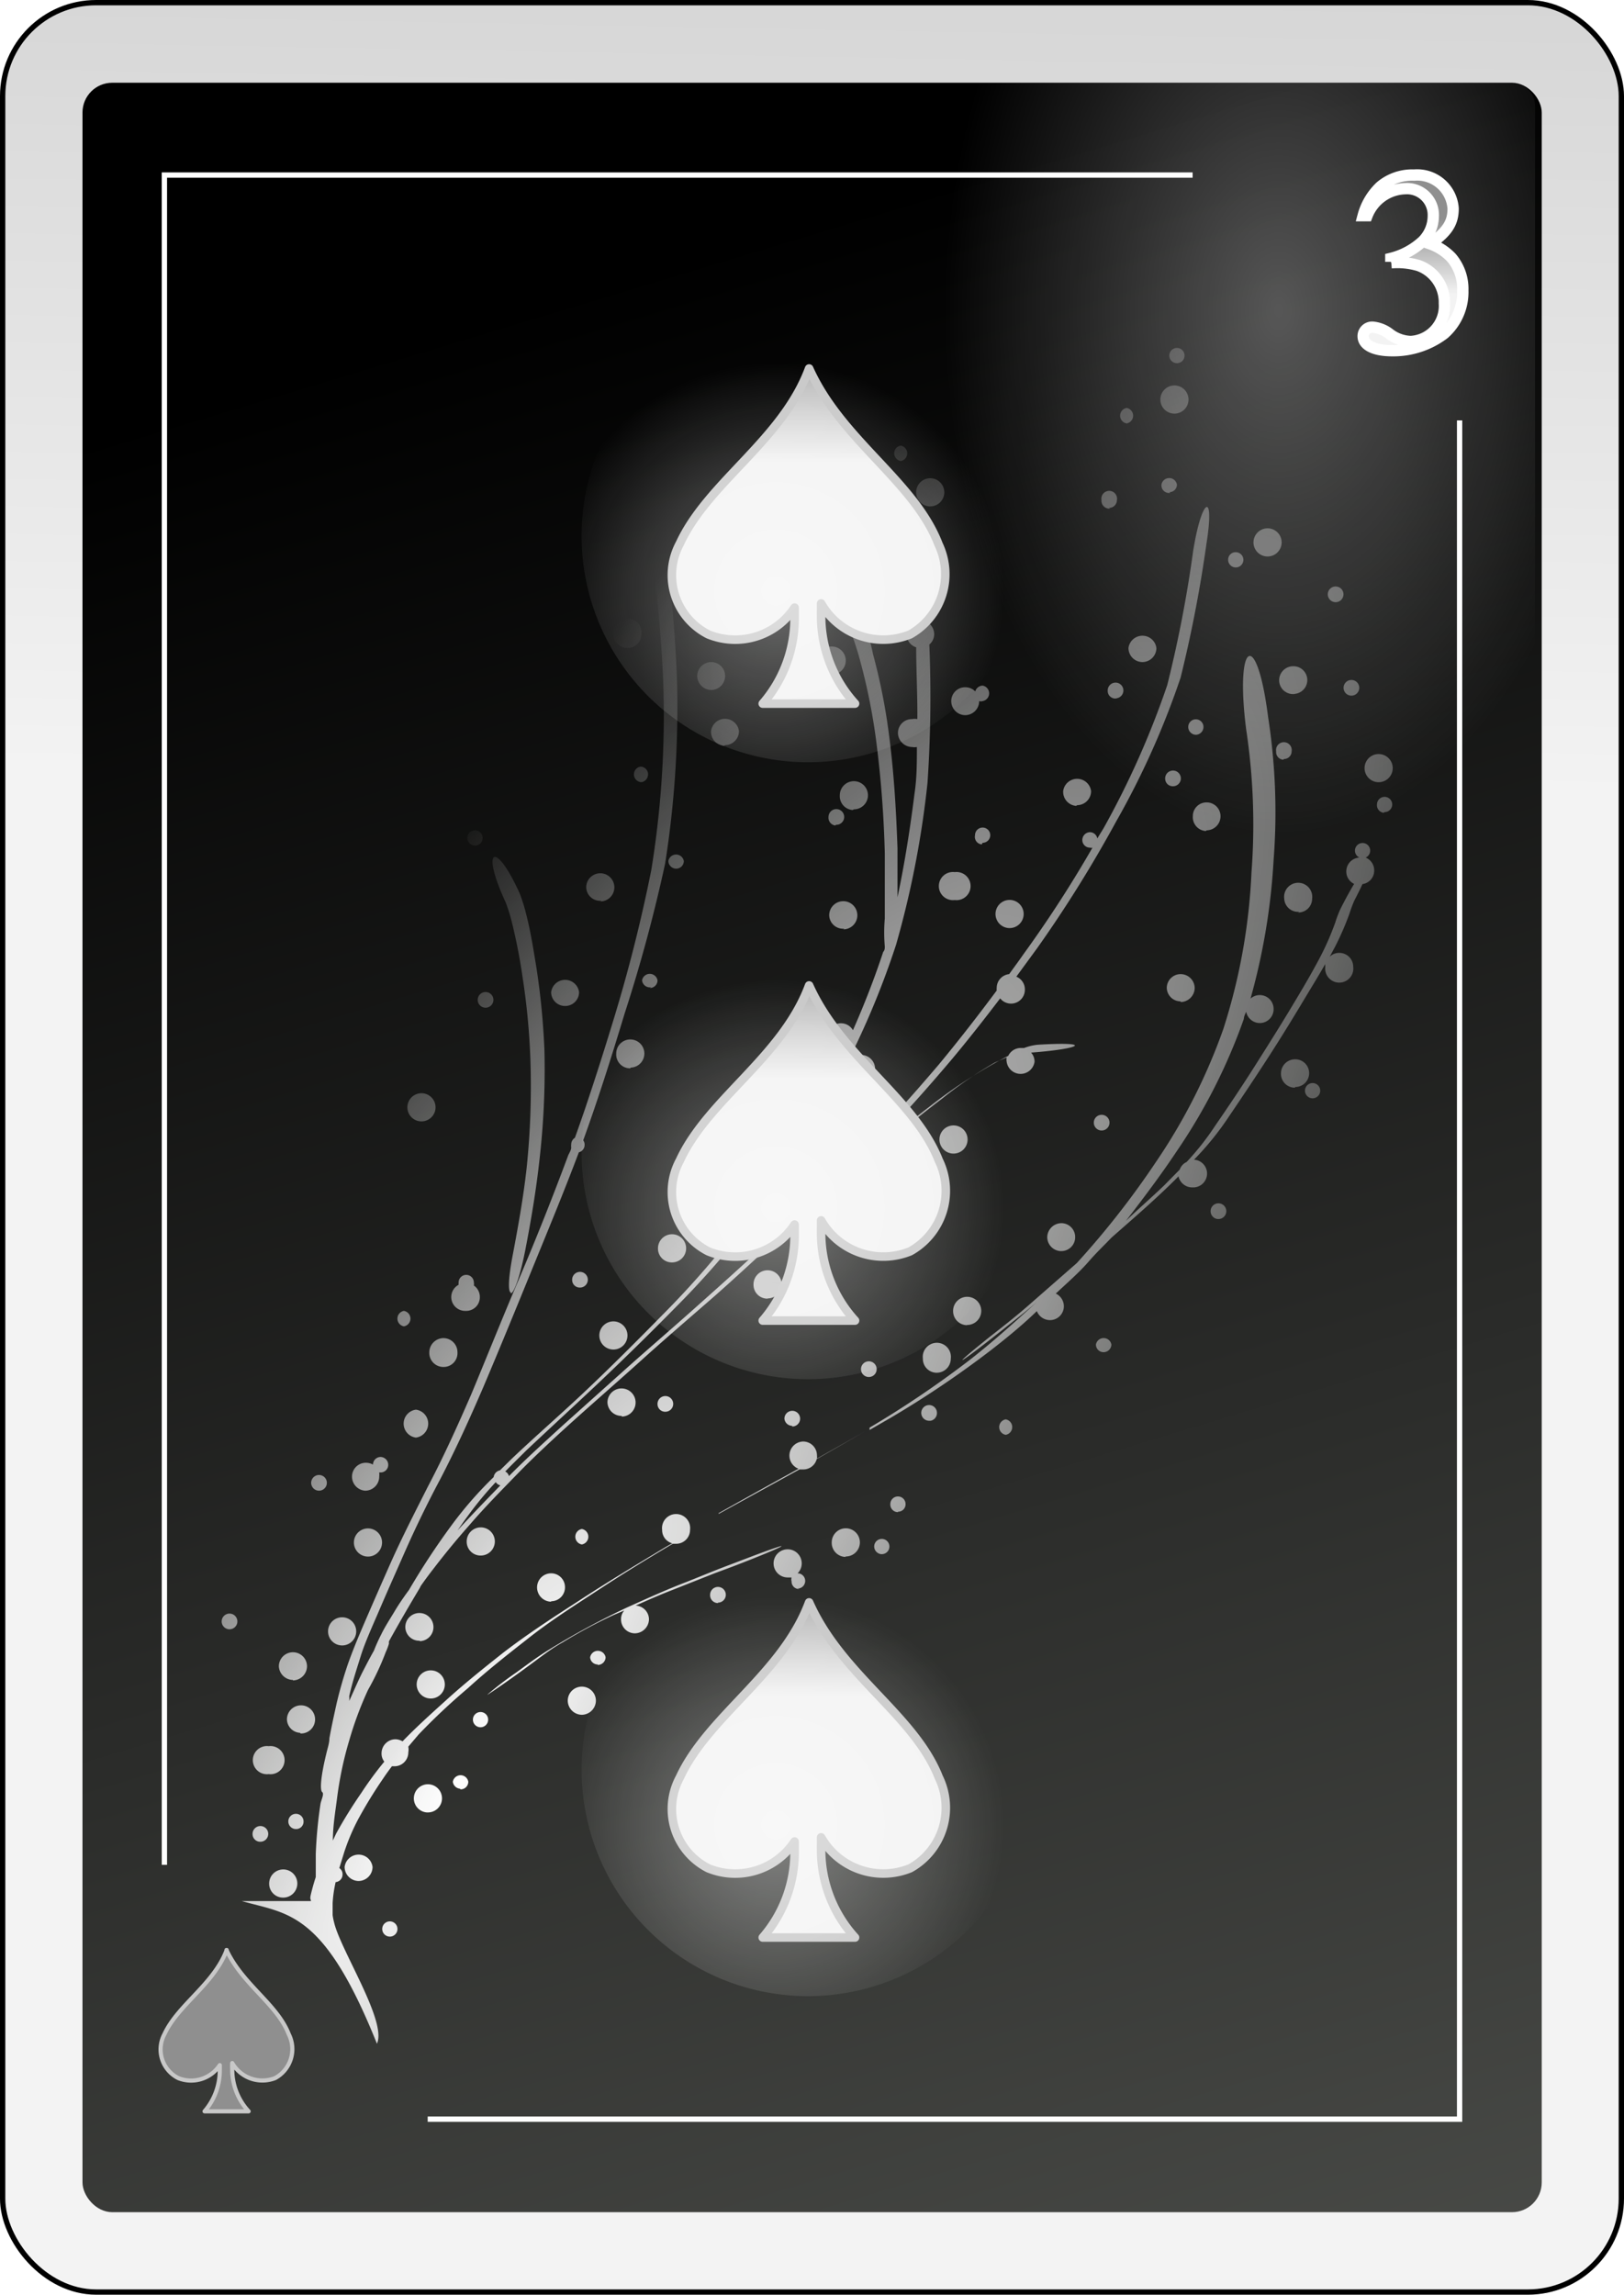 <?xml version="1.0" encoding="UTF-8" standalone="no"?>
<svg
   id="svg2"
   viewBox="0 0 70.38 99.42"
   version="1.1"
   sodipodi:docname="3S.svg"
   inkscape:version="1.3.2 (091e20e, 2023-11-25, custom)"
   width="70.38"
   height="99.42"
   xmlns:inkscape="http://www.inkscape.org/namespaces/inkscape"
   xmlns:sodipodi="http://sodipodi.sourceforge.net/DTD/sodipodi-0.dtd"
   xmlns:xlink="http://www.w3.org/1999/xlink"
   xmlns="http://www.w3.org/2000/svg"
   xmlns:svg="http://www.w3.org/2000/svg"
   xmlns:rdf="http://www.w3.org/1999/02/22-rdf-syntax-ns#"
   xmlns:cc="http://creativecommons.org/ns#"
   xmlns:dc="http://purl.org/dc/elements/1.1/">
  <sodipodi:namedview
     id="namedview6"
     pagecolor="#ffffff"
     bordercolor="#000000"
     borderopacity="0.25"
     inkscape:showpageshadow="2"
     inkscape:pageopacity="0.0"
     inkscape:pagecheckerboard="0"
     inkscape:deskcolor="#d1d1d1"
     inkscape:zoom="15.285714"
     inkscape:cx="34.771029"
     inkscape:cy="50.07944"
     inkscape:window-width="3840"
     inkscape:window-height="2054"
     inkscape:window-x="-11"
     inkscape:window-y="-11"
     inkscape:window-maximized="1"
     inkscape:current-layer="svg2" />
  <defs
     id="defs6">
    <style
       id="style1">
      .cls-1 {
        filter: url(#filter63625-0);
      }

      .cls-2 {
        stroke: #000;
        fill: url(#linear-gradient);
      }

      .cls-2, .cls-6 {
        stroke-miterlimit: 10;
        stroke-width: 0.23px;
      }

      .cls-3 {
        fill: url(#linear-gradient-2);
      }

      .cls-4 {
        opacity: 0.31;
        fill: url(#radial-gradient);
      }

      .cls-11, .cls-13, .cls-15, .cls-4, .cls-5 {
        isolation: isolate;
      }

      .cls-5 {
        opacity: 0.32;
        fill: url(#radial-gradient-2);
      }

      .cls-6 {
        fill: none;
      }

      .cls-6, .cls-8 {
        stroke: #fff;
      }

      .cls-10, .cls-12, .cls-14, .cls-7 {
        stroke: #c8c8c8;
        stroke-linejoin: round;
      }

      .cls-7 {
        stroke-width: 0.18px;
        fill: url(#linear-gradient-3);
      }

      .cls-8 {
        stroke-width: 0.49px;
        fill: url(#linear-gradient-4);
      }

      .cls-9 {
        fill: url(#radial-gradient-3);
      }

      .cls-10, .cls-12, .cls-14 {
        stroke-width: 0.37px;
      }

      .cls-10 {
        fill: url(#linear-gradient-5);
      }

      .cls-11, .cls-13, .cls-15 {
        opacity: 0.4;
      }

      .cls-11 {
        fill: url(#radial-gradient-4);
      }

      .cls-12 {
        fill: url(#linear-gradient-6);
      }

      .cls-13 {
        fill: url(#radial-gradient-5);
      }

      .cls-14 {
        fill: url(#linear-gradient-7);
      }

      .cls-15 {
        fill: url(#radial-gradient-6);
      }
    </style>
    <filter
       id="filter63625-0"
       name="filter63625-0"
       x="-0.129"
       y="-0.091"
       width="1.257"
       height="1.182">
      <feGaussianBlur
         result="feGaussianBlur63627-4"
         stdDeviation="3.76"
         id="feGaussianBlur1" />
    </filter>
    <linearGradient
       id="linear-gradient"
       x1="-1320.86"
       y1="-2184.77"
       x2="-1311.38"
       y2="-1670.26"
       gradientTransform="matrix(0.23,0,0,-0.23,341.59,-459.34)"
       gradientUnits="userSpaceOnUse">
      <stop
         offset="0"
         stop-color="#f3f3f3"
         id="stop1" />
      <stop
         offset="1"
         stop-color="#8f8f8f"
         id="stop2" />
    </linearGradient>
    <linearGradient
       id="linear-gradient-2"
       x1="-1744.28"
       y1="-1959.13"
       x2="-1612"
       y2="-2396.85"
       gradientTransform="matrix(0.24,0,0,-0.24,445.52,-446.59)"
       gradientUnits="userSpaceOnUse">
      <stop
         offset="0"
         id="stop3" />
      <stop
         offset="1"
         stop-color="#555753"
         id="stop4" />
    </linearGradient>
    <radialGradient
       id="radial-gradient"
       cx="2152.72"
       cy="6292.2"
       r="58.68"
       gradientTransform="matrix(-0.23,0,0,0.21,503.1,-1201.62)"
       gradientUnits="userSpaceOnUse">
      <stop
         offset="0"
         stop-color="#fff"
         id="stop5" />
      <stop
         offset="1"
         stop-color="#fff"
         stop-opacity="0"
         id="stop6" />
    </radialGradient>
    <radialGradient
       id="radial-gradient-2"
       cx="-1354.65"
       cy="-1180.43"
       r="63.15"
       gradientTransform="matrix(0.23,0,0,-0.36,374.16,-402.09)"
       xlink:href="#radial-gradient" />
    <linearGradient
       id="linear-gradient-3"
       x1="-7106.77"
       y1="-12405.3"
       x2="-7106.77"
       y2="-12350.77"
       gradientTransform="matrix(0.06,0,0,-0.06,453.32,-625.49)"
       xlink:href="#linear-gradient" />
    <linearGradient
       id="linear-gradient-4"
       x1="81.81"
       y1="893.16"
       x2="81.81"
       y2="896.44"
       gradientTransform="matrix(1,0,0,-1,-13.4,915.32)"
       xlink:href="#linear-gradient" />
    <radialGradient
       id="radial-gradient-3"
       cx="550.13"
       cy="1337"
       r="25.37"
       gradientTransform="matrix(0.83,0.56,2.15,-3.16,-3303.94,4003.06)"
       xlink:href="#radial-gradient" />
    <linearGradient
       id="linear-gradient-5"
       x1="-3407.48"
       y1="-5424.1"
       x2="-3407.48"
       y2="-5369.56"
       gradientTransform="matrix(0.13,0,0,-0.12,477.01,-621.46)"
       xlink:href="#linear-gradient" />
    <radialGradient
       id="radial-gradient-4"
       cx="-470.99"
       cy="-791.6"
       r="26.74"
       gradientTransform="matrix(0.37,0,0,-0.37,215.07,-257.88)"
       xlink:href="#radial-gradient" />
    <linearGradient
       id="linear-gradient-6"
       x1="-3407.48"
       y1="-5424.1"
       x2="-3407.48"
       y2="-5369.56"
       gradientTransform="matrix(0.13,0,0,-0.12,477.01,-568)"
       xlink:href="#linear-gradient" />
    <radialGradient
       id="radial-gradient-5"
       cx="-470.99"
       cy="-791.6"
       r="26.74"
       gradientTransform="matrix(0.37,0,0,-0.37,215.07,-204.42)"
       xlink:href="#radial-gradient" />
    <linearGradient
       id="linear-gradient-7"
       x1="-3407.48"
       y1="-5424.1"
       x2="-3407.48"
       y2="-5369.56"
       gradientTransform="matrix(0.13,0,0,-0.12,477.01,-594.73)"
       xlink:href="#linear-gradient" />
    <radialGradient
       id="radial-gradient-6"
       cx="-470.99"
       cy="-791.6"
       r="26.74"
       gradientTransform="matrix(0.37,0,0,-0.37,215.07,-231.15)"
       xlink:href="#radial-gradient" />
    <linearGradient
       inkscape:collect="always"
       xlink:href="#linear-gradient"
       id="linearGradient1"
       gradientUnits="userSpaceOnUse"
       gradientTransform="matrix(0.23,0,0,-0.23,341.59,-459.34)"
       x1="-1320.86"
       y1="-2184.77"
       x2="-1311.38"
       y2="-1670.26" />
    <radialGradient
       inkscape:collect="always"
       xlink:href="#radial-gradient"
       id="radialGradient1"
       gradientUnits="userSpaceOnUse"
       gradientTransform="matrix(-0.23,0,0,0.21,503.1,-1201.62)"
       cx="2152.72"
       cy="6292.2"
       r="58.68" />
  </defs>
  <title
     id="title6">Three of Spades</title>
  <g
     id="_3_spade"
     data-name="3_spade"
     transform="translate(-7.175,-9.415)">
    <g
       id="use70769">
      <g
         id="g65584">
        <rect
           id="rect65588"
           class="cls-2"
           x="7.29"
           y="9.53"
           width="70.15"
           height="99.19"
           rx="4.05"
           ry="4.05"
           style="fill:url(#linearGradient1)" />
        <rect
           id="rect3662"
           class="cls-3"
           x="10.75"
           y="13"
           width="63.24"
           height="92.26"
           rx="1.29"
           ry="1.29"
           style="fill:url(#linear-gradient-2)" />
        <rect
           id="rect65592"
           class="cls-4"
           x="10.99"
           y="81.02"
           width="26.55"
           height="24.28"
           style="fill:url(#radialGradient1)" />
        <path
           id="rect65594"
           class="cls-5"
           d="m 46.2,13 h 26.5 a 1,1 0 0 1 1,1 v 43.2 a 1,1 0 0 1 -1,1 H 46.2 a 1,1 0 0 1 -1,-1 V 14 a 1,1 0 0 1 1,-1 z"
           style="fill:url(#radial-gradient-2)" />
        <path
           id="path65596"
           class="cls-6"
           d="M 25.71,101.23 H 70.43 V 27.63 M 58.86,17 H 14.3 v 73.21" />
      </g>
    </g>
    <g
       id="use74184">
      <path
         id="path74108"
         class="cls-7"
         d="m 17,93.9 c -0.56,1.49 -2.11,2.37 -2.7,3.65 a 1.39,1.39 0 0 0 0.6,1.9 1.49,1.49 0 0 0 1.8,-0.56 v 0.2 a 2.71,2.71 0 0 1 -0.66,1.8 h 1.91 a 2.66,2.66 0 0 1 -0.71,-1.84 2,2 0 0 1 0,-0.25 1.51,1.51 0 0 0 1.86,0.65 1.43,1.43 0 0 0 0.59,-1.9 c -0.5,-1.3 -2,-2.15 -2.7,-3.65 z"
         style="fill:url(#linear-gradient-3)" />
    </g>
    <path
       id="use3999"
       class="cls-8"
       d="m 67.47,20.8 a 3.21,3.21 0 0 1 1.18,0.12 1.69,1.69 0 0 1 1.12,1.64 1.54,1.54 0 0 1 -1.46,1.65 1.59,1.59 0 0 1 -0.93,-0.34 1.41,1.41 0 0 0 -0.71,-0.28 0.39,0.39 0 0 0 -0.42,0.39 c 0,0.39 0.48,0.63 1.25,0.63 a 3.64,3.64 0 0 0 2.26,-0.74 2.4,2.4 0 0 0 0.81,-1.87 2.09,2.09 0 0 0 -0.5,-1.43 2.35,2.35 0 0 0 -0.92,-0.59 c 0.76,-0.52 1,-0.93 1,-1.53 A 1.56,1.56 0 0 0 68.46,17 2.13,2.13 0 0 0 67,17.5 2.69,2.69 0 0 0 66.25,18.76 h 0.17 a 1.83,1.83 0 0 1 1.65,-1.17 1.14,1.14 0 0 1 1.22,1.18 1.55,1.55 0 0 1 -0.44,1.08 3.14,3.14 0 0 1 -1.4,0.76 v 0.15"
       style="fill:url(#linear-gradient-4)" />
    <path
       id="path4144"
       class="cls-9"
       d="m 23.49,98 c 0.53,-0.91 -1.57,-4.1 -1.84,-5.31 a 2.65,2.65 0 0 1 -0.06,-0.3 c 0,-0.17 0,-0.35 0,-0.52 a 5.54,5.54 0 0 1 0.13,-0.91 0.33,0.33 0 0 0 0.3,-0.33 0.32,0.32 0 0 0 -0.14,-0.28 l 0.21,-0.68 a 9.15,9.15 0 0 1 0.61,-1.44 19.74,19.74 0 0 1 1.08,-1.76 c 0.12,-0.18 0.25,-0.36 0.38,-0.53 h 0.11 a 0.6,0.6 0 0 0 0.6,-0.6 0.7,0.7 0 0 0 0,-0.25 l 0.45,-0.53 a 27.46,27.46 0 0 1 2.13,-2 c 0.81,-0.74 1.67,-1.42 2.54,-2.1 1,-0.8 2.11,-1.5 3.21,-2.22 1.1,-0.72 2.07,-1.31 3.13,-1.94 h 0.15 a 0.6,0.6 0 0 0 0.6,-0.6 0.61,0.61 0 1 0 -1.21,0 0.59,0.59 0 0 0 0.44,0.58 l -0.3,0.17 c -1.28,0.77 -2.56,1.54 -3.81,2.36 -1.1,0.71 -2.19,1.42 -3.23,2.22 -0.86,0.68 -1.72,1.37 -2.53,2.11 -0.62,0.56 -1.24,1.12 -1.82,1.72 a 0.63,0.63 0 0 0 -0.31,-0.09 0.61,0.61 0 0 0 -0.6,0.61 0.56,0.56 0 0 0 0.12,0.36 15.06,15.06 0 0 0 -1,1.36 19.84,19.84 0 0 0 -1.09,1.76 l -0.14,0.3 c 0,-0.61 0.1,-1.21 0.18,-1.82 a 15.47,15.47 0 0 1 0.53,-2.52 15.27,15.27 0 0 1 0.82,-2.2 11.32,11.32 0 0 0 0.76,-1.62 2.79,2.79 0 0 0 0.14,-0.37 1,1 0 0 1 0,-0.1 c 0.43,-0.78 0.88,-1.55 1.34,-2.32 a 0.64,0.64 0 0 1 0.08,-0.14 c 0.17,-0.24 0.34,-0.47 0.52,-0.7 0.49,-0.64 1,-1.26 1.54,-1.87 0.67,-0.78 1.4,-1.52 2.12,-2.26 0.72,-0.74 1.67,-1.62 2.54,-2.4 0.87,-0.78 1.87,-1.65 2.8,-2.49 0.93,-0.84 2,-1.76 3,-2.63 1,-0.87 2.21,-2 3.29,-3 0.57,-0.54 1.13,-1.09 1.69,-1.64 a 10.31,10.31 0 0 0 1.69,-1.33 Q 46.29,58.32 48.02,57 a 17.84,17.84 0 0 1 2.27,-1.55 l 0.51,-0.22 a 0.53,0.53 0 0 0 0,0.18 0.61,0.61 0 0 0 1.21,0 0.59,0.59 0 0 0 -0.15,-0.39 c 2.24,-0.17 2.7,-0.49 0.28,-0.34 a 2.24,2.24 0 0 0 -0.58,0.14 h -0.15 a 0.6,0.6 0 0 0 -0.54,0.34 21.8,21.8 0 0 0 -3.41,2.2 c -1.15,0.88 -2.27,1.81 -3.37,2.75 -0.46,0.38 -0.76,0.66 -0.93,0.82 0.57,-0.57 1.15,-1.14 1.72,-1.72 1.25,-1.26 2.43,-2.58 3.57,-3.93 0.71,-0.85 1.4,-1.73 2.07,-2.61 a 0.6,0.6 0 0 0 1.07,-0.39 0.59,0.59 0 0 0 -0.37,-0.55 l 0.9,-1.23 a 55,55 0 0 0 3.43,-5.5 35.49,35.49 0 0 0 2.79,-6.23 57.07,57.07 0 0 0 1.12,-5.8 c 0.37,-2.33 -0.21,-2 -0.58,0.34 A 54.27,54.27 0 0 1 57.76,39.1 37.49,37.49 0 0 1 55,45.3 l -0.27,0.44 a 0.33,0.33 0 0 0 -0.32,-0.27 0.34,0.34 0 0 0 -0.33,0.34 0.33,0.33 0 0 0 0.33,0.33 0.2,0.2 0 0 0 0.11,0 52.11,52.11 0 0 1 -3,4.63 c -0.2,0.29 -0.41,0.57 -0.61,0.85 a 0.6,0.6 0 0 0 -0.54,0.59 0.49,0.49 0 0 0 0,0.12 c -0.81,1.09 -1.65,2.17 -2.52,3.22 -1.15,1.35 -2.33,2.67 -3.58,3.93 -1.25,1.26 -2.37,2.36 -3.59,3.52 -1.22,1.16 -2.17,2 -3.29,3 -1.12,1 -2,1.75 -3,2.64 l -2.79,2.5 c -0.8,0.73 -1.61,1.46 -2.37,2.23 a 0.29,0.29 0 0 0 -0.16,-0.2 c 0.3,-0.31 0.61,-0.61 0.91,-0.91 1,-0.94 2,-1.86 3,-2.8 q 1.77,-1.67 3.48,-3.41 a 38,38 0 0 0 3.61,-4.19 48,48 0 0 0 3.29,-5.4 35.69,35.69 0 0 0 2.65,-6.12 41.4,41.4 0 0 0 1.36,-7 54.93,54.93 0 0 0 0.08,-6 0.59,0.59 0 0 0 0.21,-0.45 0.61,0.61 0 0 0 -0.24,-0.48 c 0,-0.25 0,-0.5 0,-0.74 0,-0.42 0,-0.84 0,-1.25 -0.08,-2.35 -0.66,-2 -0.57,0.33 0,0.42 0,0.83 0,1.25 0,0.11 0,0.22 0,0.32 a 0.61,0.61 0 0 0 -0.39,0.57 0.6,0.6 0 0 0 0.42,0.57 c 0,1 0.06,2.07 0.05,3.11 a 0.59,0.59 0 0 0 -0.23,0 0.6,0.6 0 0 0 -0.61,0.6 0.62,0.62 0 0 0 0.61,0.61 0.54,0.54 0 0 0 0.21,0 c 0,0.67 0,1.34 -0.1,2 -0.19,1.51 -0.42,3 -0.74,4.51 0,-0.71 0,-1.42 0,-2.13 -0.06,-1.69 -0.16,-3.37 -0.38,-5 A 25.89,25.89 0 0 0 45.01,37.76 10.92,10.92 0 0 0 44.49,36 2,2 0 0 0 44.22,35.56 c -1.91,-1.71 -2.55,-1.32 -0.62,0.37 a 1.57,1.57 0 0 1 0.27,0.43 12,12 0 0 1 0.57,1.64 26.11,26.11 0 0 1 0.69,3.39 47.29,47.29 0 0 1 0.39,5 c 0,0.94 0,1.88 0,2.82 a 6.86,6.86 0 0 0 0,1.21 c 0,0.08 0,0.16 -0.07,0.24 -0.38,1.15 -0.82,2.28 -1.31,3.39 a 0.6,0.6 0 0 0 -1.12,0.3 0.61,0.61 0 0 0 0.6,0.61 h 0.12 c -0.29,0.62 -0.6,1.23 -0.94,1.83 a 47.35,47.35 0 0 1 -3.3,5.41 39,39 0 0 1 -3.62,4.19 c -1.14,1.16 -2.29,2.31 -3.47,3.42 -1,0.94 -2.05,1.85 -3.05,2.8 l -0.52,0.51 a 0.34,0.34 0 0 0 -0.27,0.29 16.78,16.78 0 0 0 -1.76,2 32.06,32.06 0 0 0 -1.91,2.89 c -0.22,0.3 -0.43,0.6 -0.62,0.92 -0.19,0.32 -0.41,0.65 -0.58,1 a 7.65,7.65 0 0 0 -0.32,0.71 v 0 c -0.17,0.3 -0.33,0.61 -0.49,0.92 -0.16,0.31 -0.39,0.84 -0.58,1.26 a 1.55,1.55 0 0 0 0,-0.21 c 0.13,-0.59 0.32,-1.16 0.5,-1.74 0.18,-0.58 0.53,-1.35 0.81,-2 0.35,-0.82 0.71,-1.62 1.07,-2.44 0.48,-1.09 1,-2.16 1.57,-3.23 0.68,-1.31 1.29,-2.65 1.87,-4 0.7,-1.65 1.38,-3.31 2.07,-5 0.69,-1.69 1.41,-3.42 2.06,-5.15 a 0.33,0.33 0 0 0 0.25,-0.33 0.31,0.31 0 0 0 -0.06,-0.19 c 0.66,-1.82 1.24,-3.66 1.8,-5.51 A 66.89,66.89 0 0 0 36,46.83 43.54,43.54 0 0 0 36.52,39.09 c -0.08,-2.64 -0.39,-5.26 -0.71,-7.87 -0.2,-1.57 -0.43,-3.14 -0.68,-4.71 a 5.34,5.34 0 0 0 -0.35,-1.39 0.58,0.58 0 0 0 0.19,0 0.61,0.61 0 1 0 0,-1.21 0.61,0.61 0 0 0 -0.44,1 3.72,3.72 0 0 0 0,1.88 c 0.11,0.7 0.22,1.39 0.32,2.09 a 0.33,0.33 0 0 0 -0.23,-0.09 0.34,0.34 0 1 0 0,0.67 0.32,0.32 0 0 0 0.29,-0.18 c 0.11,0.74 0.21,1.48 0.31,2.22 0,0.19 0,0.38 0.07,0.57 A 0.53,0.53 0 0 0 35.01,32 a 0.61,0.61 0 1 0 0,1.21 0.59,0.59 0 0 0 0.39,-0.15 c 0.25,2.09 0.47,4.2 0.53,6.31 a 41.75,41.75 0 0 1 -0.53,7.74 67.08,67.08 0 0 1 -1.65,6.53 c -0.52,1.7 -1.06,3.4 -1.66,5.07 a 0.34,0.34 0 0 0 -0.16,0.29 0.51,0.51 0 0 0 0,0.13 c 0,0.11 -0.08,0.23 -0.13,0.34 -0.67,1.8 -1.38,3.59 -2.13,5.35 -0.75,1.76 -1.37,3.32 -2.07,5 -0.59,1.36 -1.2,2.71 -1.88,4 -0.54,1.07 -1.09,2.14 -1.58,3.23 -0.36,0.81 -0.72,1.63 -1.07,2.44 -0.35,0.81 -0.57,1.33 -0.81,2 a 18.09,18.09 0 0 0 -0.5,1.74 c -0.11,0.5 -0.22,1 -0.31,1.5 0,0.21 -0.08,0.43 -0.13,0.65 -0.26,1.06 -0.28,1.6 -0.18,1.68 0.1,0.08 -0.06,0.36 -0.08,0.54 a 19.12,19.12 0 0 0 -0.2,2.14 v 1 c -0.08,0.24 -0.15,0.49 -0.21,0.74 -0.06,0.25 0,0.2 0,0.3 h -3 c 2,0.57 3.55,0.41 5.86,6.18 z m 0.59,-4.68 a 0.33,0.33 0 1 0 -0.34,-0.33 0.33,0.33 0 0 0 0.34,0.33 z m -4.63,-1.69 a 0.61,0.61 0 1 0 -0.61,-0.6 0.6,0.6 0 0 0 0.61,0.6 z m 3.26,-0.72 a 0.61,0.61 0 0 0 0.61,-0.61 0.61,0.61 0 0 0 -1.21,0 0.61,0.61 0 0 0 0.6,0.61 z m -4.26,-1.7 a 0.34,0.34 0 1 0 -0.33,-0.33 0.33,0.33 0 0 0 0.33,0.33 z M 20,88.66 A 0.32,0.32 0 0 0 20.33,88.33 0.33,0.33 0 0 0 20,88 0.33,0.33 0 0 0 19.67,88.33 0.33,0.33 0 0 0 20,88.66 Z m 5.71,-0.72 a 0.61,0.61 0 1 0 -0.6,-0.61 0.61,0.61 0 0 0 0.56,0.61 z m 1.43,-1 a 0.33,0.33 0 0 0 0.33,-0.33 0.34,0.34 0 0 0 -0.67,0 0.34,0.34 0 0 0 0.3,0.3 z m -8.32,-0.66 a 0.61,0.61 0 1 0 0,-1.21 0.61,0.61 0 1 0 0,1.21 z m 1.39,-1.76 a 0.61,0.61 0 1 0 -0.6,-0.61 0.6,0.6 0 0 0 0.56,0.58 z M 28,84.25 a 0.33,0.33 0 0 0 0,-0.66 0.33,0.33 0 1 0 0,0.66 z m 4.38,-0.54 A 0.62,0.62 0 0 0 33,83.1 a 0.61,0.61 0 0 0 -1.22,0 0.62,0.62 0 0 0 0.61,0.61 z M 25.92,83 a 0.61,0.61 0 0 0 0,-1.21 0.61,0.61 0 1 0 0,1.21 z m 2.37,-0.15 c 0,0 0.71,-0.46 1.82,-1.28 0.48,-0.35 0.94,-0.72 1.45,-1 a 21.66,21.66 0 0 1 2.2,-1.18 l 0.47,-0.2 a 0.56,0.56 0 0 0 -0.14,0.38 0.6,0.6 0 0 0 0.6,0.61 0.62,0.62 0 0 0 0.61,-0.61 0.6,0.6 0 0 0 -0.58,-0.59 c 0.53,-0.24 1.06,-0.47 1.6,-0.68 l 1.82,-0.72 0.78,-0.29 c 2.38,-0.91 3,-1.27 0.62,-0.36 l -0.79,0.3 c -0.61,0.23 -1.21,0.48 -1.81,0.72 -0.87,0.33 -1.72,0.72 -2.57,1.1 A 34.24,34.24 0 0 0 31,80.87 c -0.51,0.31 -1,0.68 -1.44,1 a 14.59,14.59 0 0 0 -1.22,0.93 z m -8.42,-0.63 a 0.62,0.62 0 0 0 0.61,-0.61 0.61,0.61 0 0 0 -1.22,0 0.62,0.62 0 0 0 0.61,0.59 z m 13.21,-0.67 a 0.34,0.34 0 0 0 0.34,-0.33 0.34,0.34 0 0 0 -0.67,0 0.33,0.33 0 0 0 0.33,0.31 z m -11,-0.85 a 0.61,0.61 0 0 0 0,-1.21 0.61,0.61 0 1 0 0,1.21 z m 3.27,-0.18 a 0.61,0.61 0 1 0 -0.61,-0.6 0.6,0.6 0 0 0 0.64,0.58 z M 17.18,80 a 0.34,0.34 0 0 0 0,-0.67 0.34,0.34 0 1 0 0,0.67 z m 21.11,-1.15 a 0.34,0.34 0 1 0 -0.34,-0.34 0.34,0.34 0 0 0 0.34,0.36 z m -7.23,-0.06 a 0.6,0.6 0 0 0 0.6,-0.61 0.6,0.6 0 0 0 -0.6,-0.6 0.61,0.61 0 0 0 -0.61,0.6 0.62,0.62 0 0 0 0.61,0.63 z m 10.68,-0.55 a 0.33,0.33 0 0 0 0.33,-0.33 0.33,0.33 0 0 0 -0.33,-0.33 v 0 a 0.6,0.6 0 0 0 0.18,-0.42 0.61,0.61 0 1 0 -0.61,0.6 h 0.17 a 0.33,0.33 0 0 0 0,0.17 0.32,0.32 0 0 0 0.33,0.33 z m 2.08,-1.39 a 0.61,0.61 0 1 0 -0.6,-0.61 0.61,0.61 0 0 0 0.6,0.63 z m -20.62,0 a 0.61,0.61 0 0 0 0,-1.21 0.61,0.61 0 1 0 0,1.21 z M 28,76.81 a 0.61,0.61 0 1 0 -0.6,-0.6 0.6,0.6 0 0 0 0.6,0.6 z m 17.39,-0.06 a 0.33,0.33 0 1 0 -0.33,-0.33 0.34,0.34 0 0 0 0.3,0.33 z m -13,-0.42 a 0.34,0.34 0 0 0 0,-0.67 0.34,0.34 0 0 0 0,0.67 z m -5.53,-0.4 c 0.2,-0.29 0.39,-0.57 0.6,-0.85 a 15.13,15.13 0 0 1 1.2,-1.45 0.32,0.32 0 0 0 0.2,0.14 c -0.65,0.67 -1.29,1.33 -1.9,2 a 1.47,1.47 0 0 1 -0.1,0.13 z M 38.33,75 l 2,-1.1 1.49,-0.82 h 0.17 a 0.6,0.6 0 0 0 0.58,-0.45 l 2.08,-1.19 -2.07,1.17 a 0.57,0.57 0 0 0 0,-0.13 0.6,0.6 0 0 0 -0.6,-0.61 0.61,0.61 0 0 0 -0.2,1.18 l -0.47,0.26 c -1,0.55 -2,1.11 -3,1.67 z m 7.76,-0.09 a 0.32,0.32 0 0 0 0.33,-0.33 0.33,0.33 0 0 0 -0.33,-0.33 0.33,0.33 0 0 0 -0.33,0.33 0.33,0.33 0 0 0 0.33,0.35 z M 23,74 a 0.61,0.61 0 0 0 0.61,-0.61 1.13,1.13 0 0 0 0,-0.18 h 0.06 A 0.33,0.33 0 0 0 24,72.88 0.34,0.34 0 0 0 23.67,72.54 0.33,0.33 0 0 0 23.34,72.87 0.65,0.65 0 0 0 23.03,72.79 0.6,0.6 0 0 0 22.43,73.39 0.61,0.61 0 0 0 23,74 Z m -2,0 A 0.34,0.34 0 1 0 20.66,73.66 0.34,0.34 0 0 0 21,74 Z m 4.2,-2.3 a 0.61,0.61 0 0 0 0,-1.21 0.61,0.61 0 0 0 0,1.21 z m 25.56,-0.12 a 0.34,0.34 0 0 0 0,-0.67 0.34,0.34 0 0 0 0,0.67 z m -5.9,-0.21 0.9,-0.52 a 43,43 0 0 0 4.35,-2.93 c 0.71,-0.55 1.39,-1.11 2,-1.7 a 0.61,0.61 0 0 0 0.57,0.39 0.6,0.6 0 0 0 0.6,-0.6 0.61,0.61 0 0 0 -0.35,-0.55 c 0.48,-0.45 1,-0.9 1.41,-1.37 0.41,-0.47 0.66,-0.69 1,-1.05 v 0 c 1,-0.88 2,-1.74 2.9,-2.65 a 0.1,0.1 0 0 0 0,-0.05 0.61,0.61 0 0 0 0.61,0.52 0.601,0.601 0 0 0 0.07,-1.2 12.64,12.64 0 0 0 1.5,-1.85 c 0.57,-0.84 1.14,-1.69 1.69,-2.54 0.55,-0.85 1.08,-1.71 1.6,-2.58 0.3,-0.5 0.61,-1 0.9,-1.51 a 0.5,0.5 0 0 0 0,0.12 0.61,0.61 0 1 0 1.21,0 0.6,0.6 0 0 0 -0.61,-0.6 0.57,0.57 0 0 0 -0.41,0.17 l 0.24,-0.45 a 12.1,12.1 0 0 0 0.62,-1.43 5.37,5.37 0 0 1 0.21,-0.56 c 0.14,-0.27 0.26,-0.51 0.35,-0.71 a 0.59,0.59 0 0 0 0.51,-0.59 0.6,0.6 0 0 0 -0.37,-0.56 0.33,0.33 0 1 0 -0.27,0 0.6,0.6 0 0 0 -0.57,0.6 0.59,0.59 0 0 0 0.34,0.54 c -0.18,0.3 -0.38,0.66 -0.61,1.12 a 5.37,5.37 0 0 0 -0.21,0.56 12.1,12.1 0 0 1 -0.62,1.43 c -0.4,0.77 -0.85,1.52 -1.3,2.27 -0.45,0.75 -1.06,1.72 -1.6,2.57 -0.54,0.85 -1.11,1.7 -1.69,2.54 a 11.56,11.56 0 0 1 -1.23,1.56 0.57,0.57 0 0 0 -0.3,0.33 l -0.68,0.69 c -0.54,0.52 -1.1,1 -1.65,1.53 0.77,-1 1.49,-1.95 2.19,-3 a 24.71,24.71 0 0 0 2.92,-5.75 c 0,-0.1 0.06,-0.21 0.1,-0.31 a 0.61,0.61 0 0 0 0.59,0.49 0.6,0.6 0 0 0 0.6,-0.61 0.6,0.6 0 0 0 -1,-0.45 28,28 0 0 0 1,-6 26.89,26.89 0 0 0 -0.24,-6.21 c -0.49,-3.86 -1.44,-3.31 -0.95,0.54 a 27.56,27.56 0 0 1 0.23,6.22 25.83,25.83 0 0 1 -1.22,6.77 25,25 0 0 1 -2.92,5.76 37.16,37.16 0 0 1 -3.43,4.38 l -2.16,1.89 c -0.53,0.46 -1.08,0.89 -1.63,1.32 -1.91,1.53 -1.31,1.18 0.6,-0.34 0.5,-0.4 1,-0.78 1.48,-1.2 -1,0.9 -1.95,1.77 -3,2.58 a 43.72,43.72 0 0 1 -4.27,2.88 z m -3.35,-0.15 a 0.34,0.34 0 1 0 -0.34,-0.34 0.34,0.34 0 0 0 0.33,0.31 z m 6,-0.25 a 0.34,0.34 0 0 0 0.27,-0.33 0.34,0.34 0 1 0 -0.33,0.33 z M 34.1,70.79 a 0.61,0.61 0 1 0 -0.6,-0.61 0.61,0.61 0 0 0 0.64,0.58 z M 36,70.58 A 0.34,0.34 0 1 0 35.67,70.25 0.33,0.33 0 0 0 36,70.58 Z m 8.77,-1.51 a 0.34,0.34 0 1 0 0,-0.67 0.34,0.34 0 0 0 0,0.67 z m 3,-0.18 a 0.61,0.61 0 0 0 0.61,-0.61 0.61,0.61 0 1 0 -1.21,0 0.6,0.6 0 0 0 0.58,0.61 z M 26.4,68.64 A 0.6,0.6 0 0 0 27,68 0.61,0.61 0 0 0 26.39,67.39 0.62,0.62 0 0 0 25.78,68 0.61,0.61 0 0 0 26.4,68.64 Z M 55,68 a 0.34,0.34 0 0 0 0.34,-0.33 0.34,0.34 0 0 0 -0.67,0 A 0.33,0.33 0 0 0 55,68 Z M 33.68,67.88 a 0.61,0.61 0 1 0 0,-1.21 0.61,0.61 0 0 0 0,1.21 z m -9,-1 a 0.34,0.34 0 0 0 0,-0.67 0.34,0.34 0 0 0 0,0.67 z m 24.4,-0.06 a 0.61,0.61 0 1 0 -0.6,-0.61 0.61,0.61 0 0 0 0.6,0.62 z M 27.37,66.21 a 0.59,0.59 0 0 0 0.6,-0.6 0.6,0.6 0 0 0 -0.26,-0.5 0.3,0.3 0 0 0 0,-0.13 0.33,0.33 0 1 0 -0.66,0 0.36,0.36 0 0 0 0,0.1 0.6,0.6 0 0 0 0.28,1.13 z m 13.07,-0.54 a 0.61,0.61 0 1 0 -0.61,-0.6 0.6,0.6 0 0 0 0.61,0.61 z M 29.3,65.46 c 0.14,0 0.41,-0.7 0.65,-1.94 0.24,-1.24 0.46,-2.54 0.6,-3.82 a 34.41,34.41 0 0 0 0.22,-4.76 32.31,32.31 0 0 0 -0.34,-3.55 C 30.3,50.6 30.18,49.81 29.98,49.03 a 7.2,7.2 0 0 0 -0.28,-0.9 c -1.05,-2.33 -1.71,-2 -0.62,0.36 a 7.06,7.06 0 0 1 0.28,0.89 24,24 0 0 1 0.46,2.36 30.24,30.24 0 0 1 0.34,3.55 A 34.31,34.31 0 0 1 30,60 c -0.14,1.28 -0.37,2.55 -0.61,3.82 -0.21,1.1 -0.19,1.61 -0.06,1.6 z m 12.92,0 a 0.34,0.34 0 1 0 -0.33,-0.33 0.33,0.33 0 0 0 0.33,0.31 z M 32.3,65.2 a 0.34,0.34 0 1 0 -0.33,-0.33 0.33,0.33 0 0 0 0.33,0.33 z m 4,-1.09 a 0.61,0.61 0 1 0 -0.61,-0.61 0.6,0.6 0 0 0 0.58,0.61 z m 16.87,-0.49 a 0.6,0.6 0 0 0 0.6,-0.6 0.6,0.6 0 0 0 -0.6,-0.61 0.62,0.62 0 0 0 -0.61,0.61 0.61,0.61 0 0 0 0.58,0.6 z m 6.8,-1.39 a 0.34,0.34 0 1 0 -0.33,-0.33 0.34,0.34 0 0 0 0.3,0.33 z M 48.42,59.39 a 0.61,0.61 0 1 0 0,-1.21 0.61,0.61 0 0 0 0,1.21 z m 6.44,-1 a 0.34,0.34 0 1 0 0,-0.67 0.34,0.34 0 0 0 0,0.67 z M 25.43,58 a 0.61,0.61 0 1 0 -0.6,-0.61 0.61,0.61 0 0 0 0.6,0.61 z m 15.31,-0.25 a 0.59,0.59 0 0 0 0.6,-0.6 0.6,0.6 0 0 0 -0.6,-0.61 0.62,0.62 0 0 0 -0.61,0.61 0.6,0.6 0 0 0 0.61,0.6 z M 64.06,57 a 0.33,0.33 0 1 0 0,-0.66 0.33,0.33 0 1 0 0,0.66 z M 63.3,56.51 a 0.6,0.6 0 0 0 0.61,-0.6 0.6,0.6 0 0 0 -0.61,-0.6 0.61,0.61 0 0 0 -0.61,0.6 0.6,0.6 0 0 0 0.61,0.63 z M 44.49,56.34 a 0.61,0.61 0 0 0 0,-1.22 0.61,0.61 0 0 0 0,1.22 z m -10,-0.67 a 0.61,0.61 0 1 0 -0.61,-0.6 0.6,0.6 0 0 0 0.63,0.63 z m -6.33,-2.6 a 0.34,0.34 0 1 0 0,-0.67 0.34,0.34 0 0 0 0,0.67 z M 31.66,53 a 0.6,0.6 0 0 0 0.61,-0.6 0.61,0.61 0 0 0 -1.21,0 0.6,0.6 0 0 0 0.6,0.6 z m 26.68,-0.17 a 0.62,0.62 0 0 0 0.61,-0.61 0.61,0.61 0 0 0 -0.61,-0.6 0.6,0.6 0 0 0 -0.6,0.6 0.6,0.6 0 0 0 0.6,0.58 z m -23,-0.61 a 0.33,0.33 0 0 0 0.33,-0.33 0.34,0.34 0 0 0 -0.67,0 0.34,0.34 0 0 0 0.39,0.3 z m 8.38,-2.54 a 0.61,0.61 0 1 0 -0.61,-0.61 0.6,0.6 0 0 0 0.66,0.58 z m 7.13,-0.06 a 0.61,0.61 0 1 0 0,-1.21 0.61,0.61 0 0 0 0,1.21 z m 12.58,-0.67 a 0.6,0.6 0 0 0 0.61,-0.6 0.61,0.61 0 1 0 -1.21,0 0.6,0.6 0 0 0 0.65,0.57 z M 33.19,48.47 a 0.61,0.61 0 1 0 -0.61,-0.61 0.6,0.6 0 0 0 0.66,0.58 z m 15.36,-0.06 a 0.61,0.61 0 1 0 0,-1.21 0.61,0.61 0 1 0 0,1.21 z M 36.48,47.05 a 0.33,0.33 0 0 0 0.33,-0.33 0.34,0.34 0 0 0 -0.67,0 0.34,0.34 0 0 0 0.34,0.33 z m -8.72,-1 a 0.33,0.33 0 1 0 0,-0.66 0.33,0.33 0 1 0 0,0.66 z m 22,-0.12 a 0.33,0.33 0 0 0 0.33,-0.33 0.33,0.33 0 0 0 -0.66,0 0.33,0.33 0 0 0 0.29,0.4 z m 9.71,-0.54 a 0.61,0.61 0 0 0 0.6,-0.61 0.6,0.6 0 0 0 -0.6,-0.6 0.59,0.59 0 0 0 -0.6,0.6 0.6,0.6 0 0 0 0.56,0.64 z M 43.41,45.15 a 0.34,0.34 0 1 0 -0.33,-0.34 0.34,0.34 0 0 0 0.29,0.37 z M 67.18,44.6 a 0.33,0.33 0 1 0 -0.33,-0.33 0.33,0.33 0 0 0 0.29,0.36 z m -23,-0.12 a 0.61,0.61 0 1 0 -0.61,-0.61 0.6,0.6 0 0 0 0.56,0.64 z m 9.68,-0.18 a 0.61,0.61 0 0 0 0.6,-0.61 0.61,0.61 0 0 0 -1.21,0 0.61,0.61 0 0 0 0.56,0.64 z M 58,43.48 A 0.34,0.34 0 1 0 57.67,43.15 0.33,0.33 0 0 0 58,43.48 Z m 9,-0.18 a 0.61,0.61 0 0 0 0,-1.21 0.61,0.61 0 1 0 0,1.21 z m -32,0 a 0.35,0.35 0 0 0 0.26,-0.34 0.33,0.33 0 0 0 -0.33,-0.33 0.34,0.34 0 0 0 0,0.67 z m 27.82,-1 a 0.33,0.33 0 0 0 0.33,-0.33 0.34,0.34 0 1 0 -0.67,0 0.33,0.33 0 0 0 0.31,0.36 z M 38.59,41.7 a 0.61,0.61 0 0 0 0.61,-0.61 0.61,0.61 0 0 0 -1.21,0 0.61,0.61 0 0 0 0.57,0.64 z M 59,41.25 a 0.34,0.34 0 0 0 0.33,-0.34 0.33,0.33 0 1 0 -0.66,0 0.34,0.34 0 0 0 0.33,0.34 z M 49,40.4 a 0.61,0.61 0 0 0 0.61,-0.61 v 0 a 0.24,0.24 0 0 0 0.15,0 0.34,0.34 0 0 0 0,-0.67 0.34,0.34 0 0 0 -0.32,0.25 0.61,0.61 0 0 0 -0.44,-0.18 0.6,0.6 0 0 0 -0.6,0.6 0.61,0.61 0 0 0 0.6,0.61 z m 6.51,-0.73 a 0.34,0.34 0 1 0 -0.33,-0.33 0.33,0.33 0 0 0 0.41,0.33 z M 65.8,39.55 a 0.34,0.34 0 0 0 0,-0.67 0.34,0.34 0 1 0 0,0.67 z m -2.58,-0.07 a 0.6,0.6 0 0 0 0.61,-0.6 0.6,0.6 0 0 0 -0.61,-0.6 0.61,0.61 0 0 0 -0.61,0.6 0.6,0.6 0 0 0 0.69,0.6 z M 38,39.31 A 0.61,0.61 0 0 0 38.6,38.7 0.6,0.6 0 0 0 38,38.1 0.61,0.61 0 0 0 37.39,38.7 0.62,0.62 0 0 0 38,39.31 Z m 5.14,-0.67 a 0.61,0.61 0 1 0 0,-1.21 0.62,0.62 0 0 0 -0.57,0.4 0.33,0.33 0 0 0 -0.1,0.23 0.33,0.33 0 0 0 0.15,0.28 0.61,0.61 0 0 0 0.52,0.3 z M 56.69,38.1 a 0.61,0.61 0 0 0 0.6,-0.61 0.61,0.61 0 0 0 -1.21,0 0.61,0.61 0 0 0 0.63,0.61 z M 34.37,37.49 a 0.6,0.6 0 0 0 0.6,-0.6 0.61,0.61 0 1 0 -1.21,0 0.6,0.6 0 0 0 0.63,0.6 z m 10.19,-1.87 a 0.34,0.34 0 1 0 -0.33,-0.33 0.33,0.33 0 0 0 0.35,0.33 z M 65,35.5 a 0.34,0.34 0 1 0 0,-0.67 0.34,0.34 0 0 0 0,0.67 z M 37.36,35.43 A 0.33,0.33 0 1 0 37,35.1 0.33,0.33 0 0 0 37.32,35.43 Z M 60.73,34 a 0.33,0.33 0 0 0 0.33,-0.33 0.33,0.33 0 0 0 -0.33,-0.33 0.32,0.32 0 0 0 -0.33,0.33 0.33,0.33 0 0 0 0.33,0.33 z m 1.3,-0.48 a 0.61,0.61 0 1 0 0,-1.21 0.61,0.61 0 0 0 0,1.21 z M 40.29,32.79 A 0.33,0.33 0 1 0 40,32.5 0.33,0.33 0 0 0 40.29,32.83 Z M 43,32.59 a 0.6,0.6 0 0 0 0.6,-0.6 0.61,0.61 0 1 0 -1.21,0 0.6,0.6 0 0 0 0.61,0.6 z m -5.2,-1 a 0.6,0.6 0 0 0 0.6,-0.6 0.61,0.61 0 1 0 -1.21,0 0.6,0.6 0 0 0 0.65,0.63 z m 17.44,-0.17 a 0.34,0.34 0 0 0 0.34,-0.34 0.34,0.34 0 1 0 -0.67,0 0.34,0.34 0 0 0 0.37,0.37 z m -7.83,-0.07 a 0.61,0.61 0 1 0 0,-1.21 0.61,0.61 0 0 0 0,1.21 z m 10.44,-0.61 a 0.33,0.33 0 0 0 0.33,-0.33 0.34,0.34 0 0 0 -0.67,0 0.33,0.33 0 0 0 0.38,0.36 z M 46.21,29.39 a 0.34,0.34 0 0 0 0,-0.67 0.34,0.34 0 0 0 0,0.67 z m -13,-0.19 a 0.6,0.6 0 0 0 0.6,-0.6 0.61,0.61 0 0 0 -1.21,0 0.6,0.6 0 0 0 0.64,0.6 z M 56,27.76 a 0.34,0.34 0 0 0 0,-0.67 0.34,0.34 0 0 0 0,0.67 z m 2.15,-0.43 a 0.61,0.61 0 0 0 0,-1.21 0.61,0.61 0 1 0 0,1.21 z M 32.41,26.42 a 0.34,0.34 0 1 0 -0.33,-0.33 0.33,0.33 0 0 0 0.34,0.33 z m 25.77,-1.27 a 0.33,0.33 0 1 0 -0.33,-0.33 0.33,0.33 0 0 0 0.34,0.33 z M 41.54,24.24 a 0.33,0.33 0 1 0 -0.33,-0.33 0.34,0.34 0 0 0 0.34,0.33 z M 33,22.61 a 0.34,0.34 0 0 0 0,-0.67 0.34,0.34 0 1 0 0,0.67 z m 1.69,-1.21 a 0.34,0.34 0 0 0 0,-0.67 0.34,0.34 0 1 0 0,0.67 z"
       style="fill:url(#radial-gradient-3)" />
    <g
       id="use4464">
      <g
         id="g74309">
        <path
           id="path74269"
           class="cls-10"
           d="m 42.24,25.38 c -1.15,3.1 -4.37,4.92 -5.6,7.58 a 2.88,2.88 0 0 0 1.23,3.94 3.08,3.08 0 0 0 3.74,-1.16 c 0,0.14 0,0.27 0,0.41 a 5.64,5.64 0 0 1 -1.38,3.75 h 4 a 5.63,5.63 0 0 1 -1.47,-3.83 c 0,-0.18 0,-0.35 0,-0.51 A 3.1,3.1 0 0 0 46.62,36.9 3,3 0 0 0 47.85,33 C 46.8,30.26 43.64,28.5 42.24,25.38 Z"
           style="fill:url(#linear-gradient-5)" />
        <path
           id="path74305"
           class="cls-11"
           d="M 52,32.63 A 9.81,9.81 0 1 1 42.19,22.82 9.82,9.82 0 0 1 52,32.63 Z"
           style="fill:url(#radial-gradient-4)" />
      </g>
    </g>
    <g
       id="use4478">
      <g
         id="g74309-2"
         data-name="g74309">
        <path
           id="path74269-2"
           data-name="path74269"
           class="cls-12"
           d="m 42.24,78.84 c -1.15,3.1 -4.37,4.92 -5.6,7.58 a 2.88,2.88 0 0 0 1.23,3.94 3.08,3.08 0 0 0 3.74,-1.16 c 0,0.14 0,0.27 0,0.41 a 5.64,5.64 0 0 1 -1.38,3.75 h 4 a 5.63,5.63 0 0 1 -1.47,-3.83 c 0,-0.18 0,-0.35 0,-0.51 a 3.1,3.1 0 0 0 3.86,1.34 3,3 0 0 0 1.24,-3.94 C 46.8,83.72 43.64,82 42.24,78.84 Z"
           style="fill:url(#linear-gradient-6)" />
        <path
           id="path74305-2"
           data-name="path74305"
           class="cls-13"
           d="M 52,86.09 A 9.81,9.81 0 1 1 42.19,76.28 9.82,9.82 0 0 1 52,86.09 Z"
           style="fill:url(#radial-gradient-5)" />
      </g>
    </g>
    <g
       id="use4492">
      <g
         id="g74309-3"
         data-name="g74309">
        <path
           id="path74269-3"
           data-name="path74269"
           class="cls-14"
           d="m 42.24,52.11 c -1.15,3.1 -4.37,4.92 -5.6,7.58 a 2.88,2.88 0 0 0 1.23,3.94 3.08,3.08 0 0 0 3.74,-1.16 c 0,0.14 0,0.27 0,0.41 a 5.64,5.64 0 0 1 -1.38,3.75 h 4 A 5.63,5.63 0 0 1 42.76,62.8 c 0,-0.18 0,-0.35 0,-0.51 a 3.1,3.1 0 0 0 3.86,1.34 3,3 0 0 0 1.24,-3.94 C 46.8,57 43.64,55.23 42.24,52.11 Z"
           style="fill:url(#linear-gradient-7)" />
        <path
           id="path74305-3"
           data-name="path74305"
           class="cls-15"
           d="M 52,59.36 A 9.81,9.81 0 1 1 42.19,49.55 9.82,9.82 0 0 1 52,59.36 Z"
           style="fill:url(#radial-gradient-6)" />
      </g>
    </g>
  </g>
</svg>
